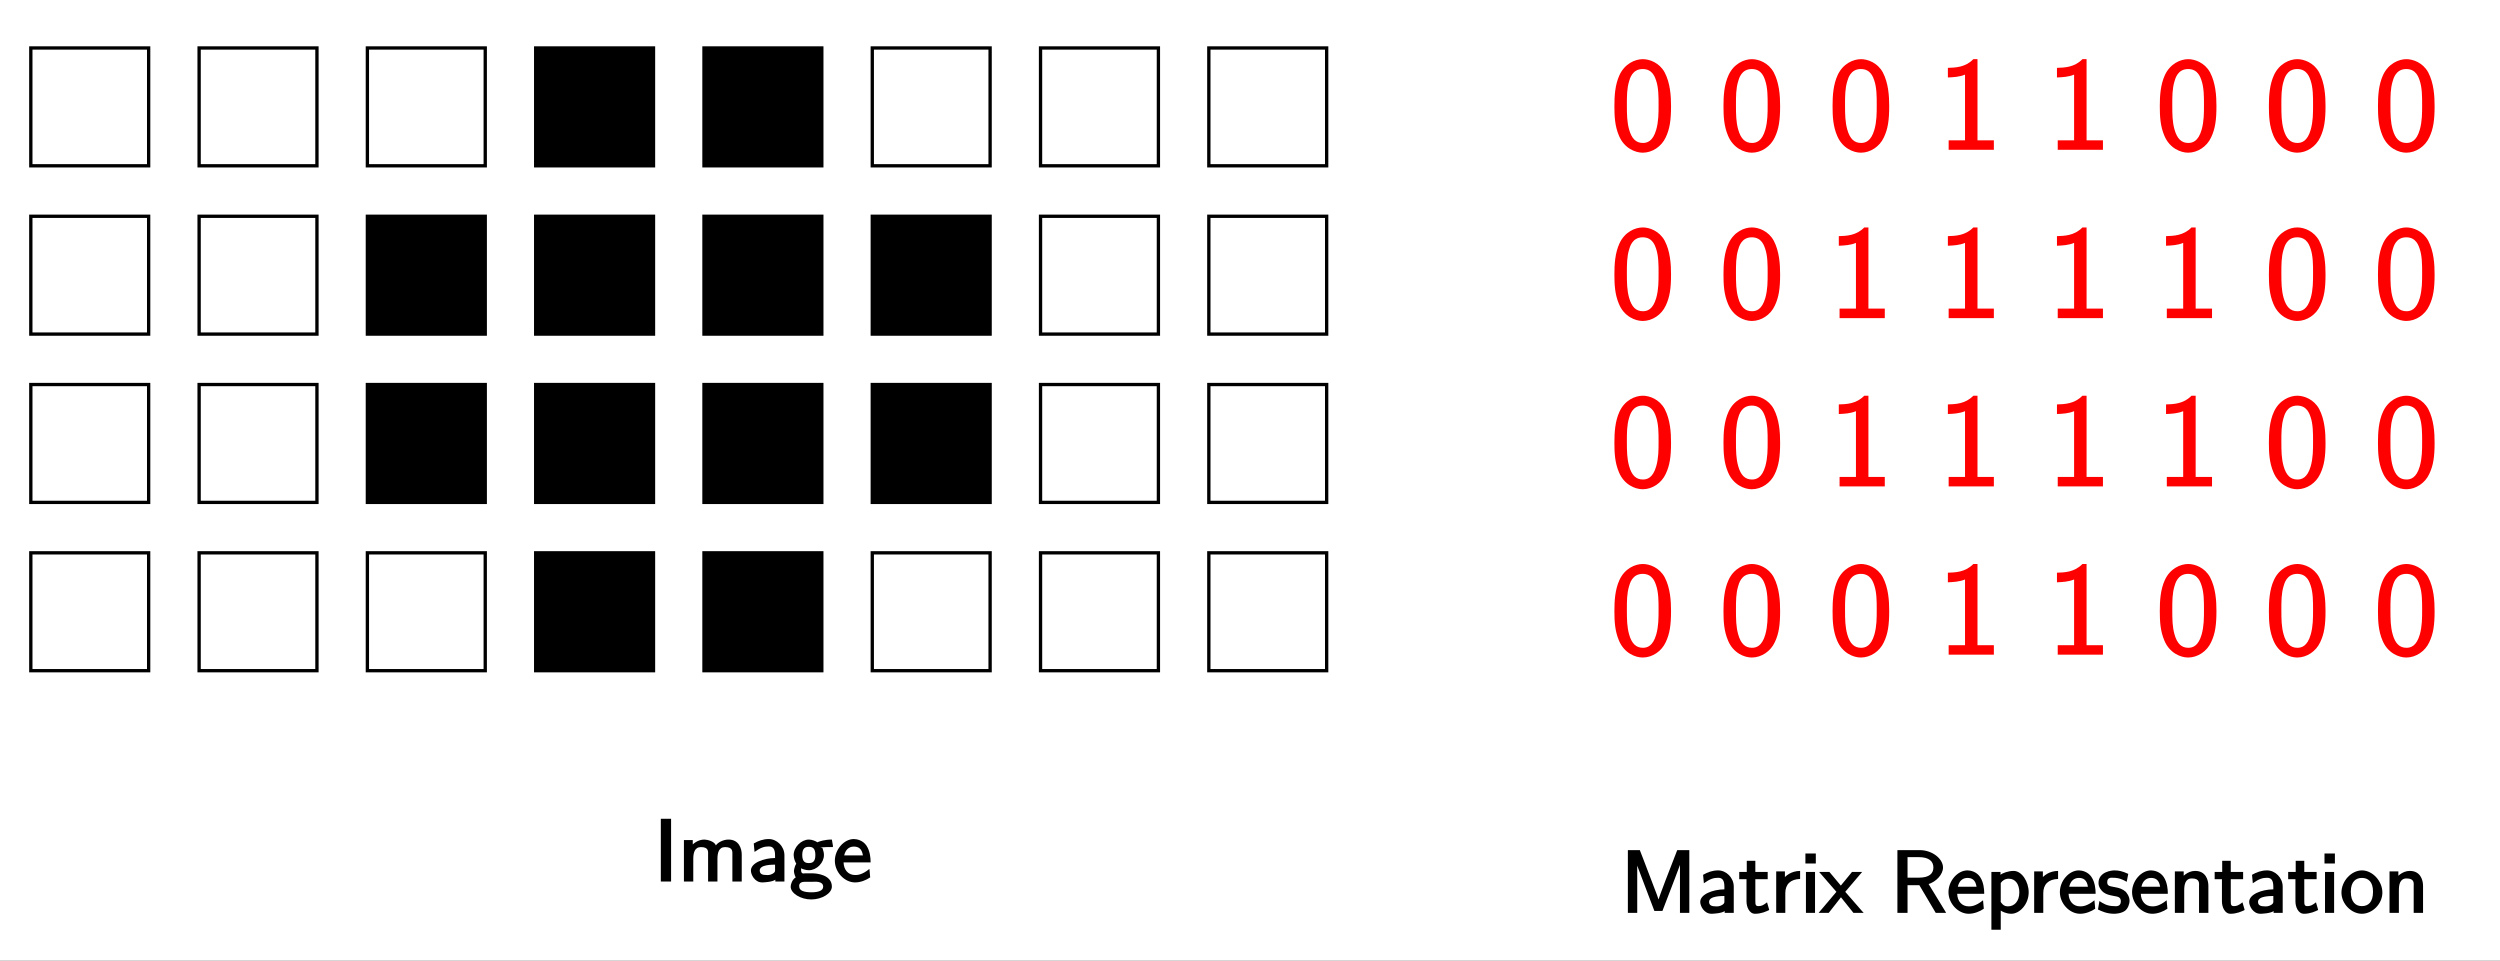 <?xml version="1.0" encoding="UTF-8"?>
<svg xmlns="http://www.w3.org/2000/svg" xmlns:xlink="http://www.w3.org/1999/xlink" width="300.69pt" height="115.556pt" viewBox="0 0 300.69 115.556" version="1.1">
<rect x="0" y="0" width="300.69" height="115.556" fill="#333333" stroke="none"/>
<defs>
<g>
<symbol overflow="visible" id="glyph0-0">
<path style="stroke:none;" d=""/>
</symbol>
<symbol overflow="visible" id="glyph0-1">
<path style="stroke:none;" d="M 7.328 -5.25 C 7.328 -6.484 7.234 -8.031 6.562 -9.312 C 5.922 -10.484 4.734 -10.906 3.938 -10.906 C 3.016 -10.906 1.766 -10.375 1.125 -8.984 C 0.594 -7.828 0.516 -6.5 0.516 -5.25 C 0.516 -4 0.578 -2.844 1.062 -1.703 C 1.688 -0.188 3.031 0.344 3.922 0.344 C 5.078 0.344 6.188 -0.406 6.688 -1.5 C 7.172 -2.516 7.328 -3.562 7.328 -5.25 Z M 5.828 -5.438 C 5.828 -4.391 5.828 -3.422 5.547 -2.422 C 5.141 -1 4.438 -0.828 3.938 -0.828 C 3.125 -0.828 2.594 -1.328 2.281 -2.453 C 2.031 -3.359 2.016 -4.203 2.016 -5.438 C 2.016 -6.422 2.016 -7.375 2.281 -8.234 C 2.375 -8.531 2.641 -9.719 3.922 -9.719 C 5.156 -9.719 5.422 -8.625 5.531 -8.344 C 5.828 -7.469 5.828 -6.406 5.828 -5.438 Z M 5.828 -5.438 "/>
</symbol>
<symbol overflow="visible" id="glyph0-2">
<path style="stroke:none;" d="M 6.797 -0.109 L 6.797 -1.141 L 4.828 -1.141 L 4.828 -10.906 L 4.328 -10.906 C 3.359 -9.906 2.156 -9.891 1.266 -9.859 L 1.266 -8.703 C 1.922 -8.734 2.672 -8.766 3.328 -9.047 L 3.328 -1.141 L 1.359 -1.141 L 1.359 0 L 6.797 0 Z M 6.797 -0.109 "/>
</symbol>
<symbol overflow="visible" id="glyph1-0">
<path style="stroke:none;" d=""/>
</symbol>
<symbol overflow="visible" id="glyph1-1">
<path style="stroke:none;" d="M 2.062 -0.125 L 2.062 -7.547 L 0.828 -7.547 L 0.828 0 L 2.062 0 Z M 2.062 -0.125 "/>
</symbol>
<symbol overflow="visible" id="glyph1-2">
<path style="stroke:none;" d="M 7.641 -0.125 L 7.641 -3.25 C 7.641 -3.953 7.312 -5.047 6.047 -5.047 C 5.422 -5.047 4.766 -4.703 4.531 -4.344 C 4.359 -4.844 3.469 -5.047 3.141 -5.047 C 2.391 -5.047 1.781 -4.562 1.5 -4.188 L 1.75 -4.094 L 1.75 -4.984 L 0.688 -4.984 L 0.688 0 L 1.812 0 L 1.812 -2.703 C 1.812 -3.406 1.953 -4.141 2.734 -4.141 C 3.703 -4.141 3.594 -3.578 3.594 -3.188 L 3.594 0 L 4.719 0 L 4.719 -2.703 C 4.719 -3.406 4.859 -4.141 5.641 -4.141 C 6.609 -4.141 6.516 -3.578 6.516 -3.188 L 6.516 0 L 7.641 0 Z M 7.641 -0.125 "/>
</symbol>
<symbol overflow="visible" id="glyph1-3">
<path style="stroke:none;" d="M 4.438 -0.125 L 4.438 -3.156 C 4.438 -4.234 3.531 -5.109 2.562 -5.109 C 1.875 -5.109 1.297 -4.891 0.75 -4.578 L 0.844 -3.562 C 1.609 -4.109 2.047 -4.219 2.562 -4.219 C 3.062 -4.219 3.312 -3.922 3.312 -3.156 L 3.312 -2.828 C 1.906 -2.812 0.406 -2.234 0.406 -1.312 C 0.406 -0.859 0.844 0.109 1.766 0.109 C 1.906 0.109 3 0.062 3.344 -0.219 L 3.344 0 L 4.438 0 Z M 3.312 -1.516 C 3.312 -1.312 3.375 -1.141 3.016 -0.938 C 2.703 -0.75 2.422 -0.781 2.297 -0.781 C 1.797 -0.781 1.469 -0.891 1.469 -1.328 C 1.469 -2.062 3.031 -2.016 3.312 -2.031 Z M 3.312 -1.516 "/>
</symbol>
<symbol overflow="visible" id="glyph1-4">
<path style="stroke:none;" d="M 5.234 -4.234 L 5.094 -5.047 C 4.234 -5.047 3.641 -4.844 3.344 -4.719 C 3.188 -4.844 2.734 -5.047 2.328 -5.047 C 1.422 -5.047 0.5 -4.141 0.5 -3.188 C 0.5 -2.797 0.688 -2.328 0.812 -2.156 C 0.594 -1.812 0.531 -1.312 0.531 -1.266 C 0.531 -0.984 0.688 -0.594 0.75 -0.5 C 0.312 -0.234 0.141 0.344 0.141 0.625 C 0.141 1.406 1.328 2.156 2.609 2.156 C 3.906 2.156 5.094 1.422 5.094 0.609 C 5.094 -0.844 3.188 -0.984 2.781 -0.984 L 1.859 -0.984 C 1.719 -0.984 1.391 -0.844 1.391 -1.406 C 1.391 -1.516 1.391 -1.594 1.391 -1.594 C 1.484 -1.531 1.938 -1.359 2.328 -1.359 C 3.266 -1.359 4.141 -2.25 4.141 -3.188 C 4.141 -3.703 3.859 -4.172 3.984 -4.031 L 3.703 -4.109 C 3.922 -4.109 4.219 -4.141 4.469 -4.141 C 4.656 -4.141 5.188 -4.141 5.188 -4.141 Z M 3.109 -3.188 C 3.109 -2.375 2.766 -2.219 2.328 -2.219 C 1.938 -2.219 1.531 -2.328 1.531 -3.188 C 1.531 -4.062 1.938 -4.172 2.328 -4.172 C 2.766 -4.172 3.109 -4.016 3.109 -3.188 Z M 4.047 0.625 C 4.047 1.094 3.484 1.297 2.625 1.297 C 1.781 1.297 1.172 1.109 1.172 0.625 C 1.172 0.594 1.031 0.031 1.844 0.031 L 2.797 0.031 C 3.031 0.031 4.047 -0.094 4.047 0.625 Z M 4.047 0.625 "/>
</symbol>
<symbol overflow="visible" id="glyph1-5">
<path style="stroke:none;" d="M 4.5 -2.422 C 4.5 -2.781 4.438 -3.672 4.016 -4.297 C 3.594 -4.953 2.859 -5.109 2.484 -5.109 C 1.312 -5.109 0.203 -3.859 0.203 -2.5 C 0.203 -1.109 1.375 0.109 2.641 0.109 C 3.297 0.109 3.984 -0.172 4.453 -0.5 L 4.359 -1.516 C 3.469 -0.781 2.891 -0.781 2.641 -0.781 C 1.812 -0.781 1.281 -1.391 1.25 -2.297 L 4.5 -2.297 Z M 3.75 -3.141 L 1.328 -3.141 C 1.469 -3.797 1.875 -4.203 2.484 -4.203 C 3.031 -4.203 3.453 -3.969 3.578 -3.141 Z M 3.75 -3.141 "/>
</symbol>
<symbol overflow="visible" id="glyph1-6">
<path style="stroke:none;" d="M 8.281 -0.125 L 8.281 -7.547 L 6.828 -7.547 L 5.406 -3.875 C 5.047 -2.922 4.547 -1.609 4.469 -1.234 L 4.688 -1.234 C 4.672 -1.328 4.547 -1.719 4.391 -2.156 L 2.734 -6.5 L 2.328 -7.547 L 0.891 -7.547 L 0.891 0 L 2.016 0 L 2.016 -6.516 L 1.75 -6.516 C 1.781 -6.297 2.203 -5.156 2.484 -4.438 L 4.078 -0.234 L 5.047 -0.234 L 6.5 -4.016 L 7 -5.344 C 7.109 -5.656 7.391 -6.406 7.375 -6.359 L 7.156 -6.578 L 7.156 0 L 8.281 0 Z M 8.281 -0.125 "/>
</symbol>
<symbol overflow="visible" id="glyph1-7">
<path style="stroke:none;" d="M 3.641 -0.406 L 3.391 -1.266 C 2.938 -0.906 2.703 -0.812 2.375 -0.812 C 1.984 -0.812 1.984 -1 1.984 -1.547 L 1.984 -4.047 L 3.469 -4.047 L 3.469 -4.922 L 1.984 -4.922 L 1.984 -6.266 L 0.953 -6.266 L 0.953 -4.922 L 0.047 -4.922 L 0.047 -4.047 L 0.922 -4.047 L 0.922 -1.375 C 0.922 -0.75 1.234 0.109 1.953 0.109 C 2.688 0.109 3.312 -0.172 3.641 -0.344 Z M 3.641 -0.406 "/>
</symbol>
<symbol overflow="visible" id="glyph1-8">
<path style="stroke:none;" d="M 3.578 -4.203 L 3.578 -5.047 C 2.5 -5.031 1.812 -4.469 1.484 -3.984 L 1.75 -3.891 L 1.75 -4.984 L 0.703 -4.984 L 0.703 0 L 1.797 0 L 1.797 -2.375 C 1.797 -3.422 2.406 -4.047 3.578 -4.078 Z M 3.578 -4.203 "/>
</symbol>
<symbol overflow="visible" id="glyph1-9">
<path style="stroke:none;" d="M 1.781 -0.125 L 1.781 -4.922 L 0.688 -4.922 L 0.688 0 L 1.781 0 Z M 1.875 -6.062 L 1.875 -7.141 L 0.625 -7.141 L 0.625 -5.938 L 1.875 -5.938 Z M 1.875 -6.062 "/>
</symbol>
<symbol overflow="visible" id="glyph1-10">
<path style="stroke:none;" d="M 4.922 -0.219 L 2.906 -2.531 L 4.938 -4.922 L 3.719 -4.922 L 2.375 -3.281 L 1 -4.922 L -0.234 -4.922 L 1.844 -2.531 L -0.297 0 L 0.922 0 L 2.391 -1.875 L 3.891 0 L 5.125 0 Z M 4.922 -0.219 "/>
</symbol>
<symbol overflow="visible" id="glyph1-11">
<path style="stroke:none;" d="M 6.578 -0.219 L 4.594 -3.469 C 5.484 -3.734 6.328 -4.609 6.328 -5.453 C 6.328 -6.5 5.047 -7.547 3.531 -7.547 L 0.844 -7.547 L 0.844 0 L 2.062 0 L 2.062 -3.328 L 3.484 -3.328 L 5.453 0 L 6.703 0 Z M 5.172 -5.453 C 5.172 -4.719 4.656 -4.234 3.422 -4.234 L 2.062 -4.234 L 2.062 -6.703 L 3.422 -6.703 C 4.641 -6.703 5.172 -6.203 5.172 -5.453 Z M 5.172 -5.453 "/>
</symbol>
<symbol overflow="visible" id="glyph1-12">
<path style="stroke:none;" d="M 5.188 -2.469 C 5.188 -3.734 4.375 -5.047 3.375 -5.047 C 2.734 -5.047 2.031 -4.781 1.797 -4.578 L 1.797 -4.922 L 0.703 -4.922 L 0.703 2.031 L 1.828 2.031 L 1.828 -0.281 C 1.906 -0.203 2.469 0.109 3.094 0.109 C 4.109 0.109 5.188 -1.047 5.188 -2.469 Z M 4.062 -2.469 C 4.062 -1.391 3.469 -0.781 2.688 -0.781 C 2.281 -0.781 2.094 -0.953 1.875 -1.234 C 1.781 -1.391 1.828 -1.328 1.828 -1.516 L 1.828 -3.594 C 2.031 -3.891 2.344 -4.109 2.797 -4.109 C 3.594 -4.109 4.062 -3.438 4.062 -2.469 Z M 4.062 -2.469 "/>
</symbol>
<symbol overflow="visible" id="glyph1-13">
<path style="stroke:none;" d="M 3.922 -1.469 C 3.922 -2.047 3.484 -2.5 3.469 -2.531 C 3.062 -2.891 2.672 -3 2.156 -3.094 C 1.578 -3.219 1.234 -3.188 1.234 -3.703 C 1.234 -4.344 1.844 -4.219 1.984 -4.219 C 2.328 -4.219 2.766 -4.203 3.578 -3.734 L 3.766 -4.688 C 3.062 -5.016 2.625 -5.109 2.094 -5.109 C 1.828 -5.109 0.188 -4.969 0.188 -3.594 C 0.188 -3.078 0.547 -2.641 0.812 -2.453 C 1.141 -2.219 1.469 -2.141 2.047 -2.031 C 2.422 -1.953 2.875 -1.953 2.875 -1.391 C 2.875 -0.672 2.203 -0.812 2.047 -0.812 C 1.203 -0.812 0.703 -1.156 0.297 -1.422 L 0.125 -0.406 C 0.531 -0.203 1.203 0.109 2.062 0.109 C 2.25 0.109 2.922 0.078 3.375 -0.25 C 3.703 -0.5 3.922 -1.016 3.922 -1.469 Z M 3.922 -1.469 "/>
</symbol>
<symbol overflow="visible" id="glyph1-14">
<path style="stroke:none;" d="M 4.719 -0.125 L 4.719 -3.25 C 4.719 -3.953 4.406 -5.047 3.125 -5.047 C 2.188 -5.047 1.562 -4.281 1.5 -4.203 L 1.75 -4.109 L 1.75 -4.984 L 0.688 -4.984 L 0.688 0 L 1.812 0 L 1.812 -2.703 C 1.812 -3.391 1.938 -4.141 2.734 -4.141 C 3.734 -4.141 3.594 -3.516 3.594 -3.188 L 3.594 0 L 4.719 0 Z M 4.719 -0.125 "/>
</symbol>
<symbol overflow="visible" id="glyph1-15">
<path style="stroke:none;" d="M 5.078 -2.438 C 5.078 -3.844 3.875 -5.109 2.625 -5.109 C 1.328 -5.109 0.156 -3.812 0.156 -2.438 C 0.156 -1.047 1.391 0.109 2.609 0.109 C 3.875 0.109 5.078 -1.078 5.078 -2.438 Z M 3.953 -2.547 C 3.953 -1.297 3.391 -0.812 2.609 -0.812 C 1.891 -0.812 1.281 -1.266 1.281 -2.547 C 1.281 -3.812 1.938 -4.203 2.609 -4.203 C 3.344 -4.203 3.953 -3.781 3.953 -2.547 Z M 3.953 -2.547 "/>
</symbol>
</g>
<clipPath id="clip1">
  <path d="M 0 0 L 300.691 0 L 300.691 115.555 L 0 115.555 Z M 0 0 "/>
</clipPath>
</defs>
<g id="surface1">
<g clip-path="url(#clip1)" clip-rule="nonzero">
<rect x="0" y="0" width="300.69" height="115.556" style="fill:rgb(100%,100%,100%);fill-opacity:1;stroke:none;"/>
</g>
<path style="fill:none;stroke-width:0.399;stroke-linecap:butt;stroke-linejoin:miter;stroke:rgb(0%,0%,0%);stroke-opacity:1;stroke-miterlimit:10;" d="M -7.086 -7.086 L 7.086 -7.086 L 7.086 7.086 L -7.086 7.086 Z M -7.086 -7.086 " transform="matrix(1,0,0,-1,10.793,12.856)"/>
<path style="fill:none;stroke-width:0.399;stroke-linecap:butt;stroke-linejoin:miter;stroke:rgb(0%,0%,0%);stroke-opacity:1;stroke-miterlimit:10;" d="M 13.156 -7.086 L 27.328 -7.086 L 27.328 7.086 L 13.156 7.086 Z M 13.156 -7.086 " transform="matrix(1,0,0,-1,10.793,12.856)"/>
<path style="fill:none;stroke-width:0.399;stroke-linecap:butt;stroke-linejoin:miter;stroke:rgb(0%,0%,0%);stroke-opacity:1;stroke-miterlimit:10;" d="M 33.394 -7.086 L 47.57 -7.086 L 47.57 7.086 L 33.394 7.086 Z M 33.394 -7.086 " transform="matrix(1,0,0,-1,10.793,12.856)"/>
<path style="fill-rule:nonzero;fill:rgb(0%,0%,0%);fill-opacity:1;stroke-width:0.399;stroke-linecap:butt;stroke-linejoin:miter;stroke:rgb(0%,0%,0%);stroke-opacity:1;stroke-miterlimit:10;" d="M 53.637 -7.086 L 67.808 -7.086 L 67.808 7.086 L 53.637 7.086 Z M 53.637 -7.086 " transform="matrix(1,0,0,-1,10.793,12.856)"/>
<path style="fill-rule:nonzero;fill:rgb(0%,0%,0%);fill-opacity:1;stroke-width:0.399;stroke-linecap:butt;stroke-linejoin:miter;stroke:rgb(0%,0%,0%);stroke-opacity:1;stroke-miterlimit:10;" d="M 73.879 -7.086 L 88.051 -7.086 L 88.051 7.086 L 73.879 7.086 Z M 73.879 -7.086 " transform="matrix(1,0,0,-1,10.793,12.856)"/>
<path style="fill:none;stroke-width:0.399;stroke-linecap:butt;stroke-linejoin:miter;stroke:rgb(0%,0%,0%);stroke-opacity:1;stroke-miterlimit:10;" d="M 94.121 -7.086 L 108.293 -7.086 L 108.293 7.086 L 94.121 7.086 Z M 94.121 -7.086 " transform="matrix(1,0,0,-1,10.793,12.856)"/>
<path style="fill:none;stroke-width:0.399;stroke-linecap:butt;stroke-linejoin:miter;stroke:rgb(0%,0%,0%);stroke-opacity:1;stroke-miterlimit:10;" d="M 114.359 -7.086 L 128.535 -7.086 L 128.535 7.086 L 114.359 7.086 Z M 114.359 -7.086 " transform="matrix(1,0,0,-1,10.793,12.856)"/>
<path style="fill:none;stroke-width:0.399;stroke-linecap:butt;stroke-linejoin:miter;stroke:rgb(0%,0%,0%);stroke-opacity:1;stroke-miterlimit:10;" d="M 134.601 -7.086 L 148.773 -7.086 L 148.773 7.086 L 134.601 7.086 Z M 134.601 -7.086 " transform="matrix(1,0,0,-1,10.793,12.856)"/>
<path style="fill:none;stroke-width:0.399;stroke-linecap:butt;stroke-linejoin:miter;stroke:rgb(0%,0%,0%);stroke-opacity:1;stroke-miterlimit:10;" d="M -7.086 -27.328 L 7.086 -27.328 L 7.086 -13.156 L -7.086 -13.156 Z M -7.086 -27.328 " transform="matrix(1,0,0,-1,10.793,12.856)"/>
<path style="fill:none;stroke-width:0.399;stroke-linecap:butt;stroke-linejoin:miter;stroke:rgb(0%,0%,0%);stroke-opacity:1;stroke-miterlimit:10;" d="M 13.156 -27.328 L 27.328 -27.328 L 27.328 -13.156 L 13.156 -13.156 Z M 13.156 -27.328 " transform="matrix(1,0,0,-1,10.793,12.856)"/>
<path style="fill-rule:nonzero;fill:rgb(0%,0%,0%);fill-opacity:1;stroke-width:0.399;stroke-linecap:butt;stroke-linejoin:miter;stroke:rgb(0%,0%,0%);stroke-opacity:1;stroke-miterlimit:10;" d="M 33.394 -27.328 L 47.57 -27.328 L 47.57 -13.156 L 33.394 -13.156 Z M 33.394 -27.328 " transform="matrix(1,0,0,-1,10.793,12.856)"/>
<path style="fill-rule:nonzero;fill:rgb(0%,0%,0%);fill-opacity:1;stroke-width:0.399;stroke-linecap:butt;stroke-linejoin:miter;stroke:rgb(0%,0%,0%);stroke-opacity:1;stroke-miterlimit:10;" d="M 53.637 -27.328 L 67.808 -27.328 L 67.808 -13.156 L 53.637 -13.156 Z M 53.637 -27.328 " transform="matrix(1,0,0,-1,10.793,12.856)"/>
<path style="fill-rule:nonzero;fill:rgb(0%,0%,0%);fill-opacity:1;stroke-width:0.399;stroke-linecap:butt;stroke-linejoin:miter;stroke:rgb(0%,0%,0%);stroke-opacity:1;stroke-miterlimit:10;" d="M 73.879 -27.328 L 88.051 -27.328 L 88.051 -13.156 L 73.879 -13.156 Z M 73.879 -27.328 " transform="matrix(1,0,0,-1,10.793,12.856)"/>
<path style="fill-rule:nonzero;fill:rgb(0%,0%,0%);fill-opacity:1;stroke-width:0.399;stroke-linecap:butt;stroke-linejoin:miter;stroke:rgb(0%,0%,0%);stroke-opacity:1;stroke-miterlimit:10;" d="M 94.121 -27.328 L 108.293 -27.328 L 108.293 -13.156 L 94.121 -13.156 Z M 94.121 -27.328 " transform="matrix(1,0,0,-1,10.793,12.856)"/>
<path style="fill:none;stroke-width:0.399;stroke-linecap:butt;stroke-linejoin:miter;stroke:rgb(0%,0%,0%);stroke-opacity:1;stroke-miterlimit:10;" d="M 114.359 -27.328 L 128.535 -27.328 L 128.535 -13.156 L 114.359 -13.156 Z M 114.359 -27.328 " transform="matrix(1,0,0,-1,10.793,12.856)"/>
<path style="fill:none;stroke-width:0.399;stroke-linecap:butt;stroke-linejoin:miter;stroke:rgb(0%,0%,0%);stroke-opacity:1;stroke-miterlimit:10;" d="M 134.601 -27.328 L 148.773 -27.328 L 148.773 -13.156 L 134.601 -13.156 Z M 134.601 -27.328 " transform="matrix(1,0,0,-1,10.793,12.856)"/>
<path style="fill:none;stroke-width:0.399;stroke-linecap:butt;stroke-linejoin:miter;stroke:rgb(0%,0%,0%);stroke-opacity:1;stroke-miterlimit:10;" d="M -7.086 -47.57 L 7.086 -47.57 L 7.086 -33.394 L -7.086 -33.394 Z M -7.086 -47.57 " transform="matrix(1,0,0,-1,10.793,12.856)"/>
<path style="fill:none;stroke-width:0.399;stroke-linecap:butt;stroke-linejoin:miter;stroke:rgb(0%,0%,0%);stroke-opacity:1;stroke-miterlimit:10;" d="M 13.156 -47.57 L 27.328 -47.57 L 27.328 -33.394 L 13.156 -33.394 Z M 13.156 -47.57 " transform="matrix(1,0,0,-1,10.793,12.856)"/>
<path style="fill-rule:nonzero;fill:rgb(0%,0%,0%);fill-opacity:1;stroke-width:0.399;stroke-linecap:butt;stroke-linejoin:miter;stroke:rgb(0%,0%,0%);stroke-opacity:1;stroke-miterlimit:10;" d="M 33.394 -47.57 L 47.57 -47.57 L 47.57 -33.394 L 33.394 -33.394 Z M 33.394 -47.57 " transform="matrix(1,0,0,-1,10.793,12.856)"/>
<path style="fill-rule:nonzero;fill:rgb(0%,0%,0%);fill-opacity:1;stroke-width:0.399;stroke-linecap:butt;stroke-linejoin:miter;stroke:rgb(0%,0%,0%);stroke-opacity:1;stroke-miterlimit:10;" d="M 53.637 -47.57 L 67.808 -47.57 L 67.808 -33.394 L 53.637 -33.394 Z M 53.637 -47.57 " transform="matrix(1,0,0,-1,10.793,12.856)"/>
<path style="fill-rule:nonzero;fill:rgb(0%,0%,0%);fill-opacity:1;stroke-width:0.399;stroke-linecap:butt;stroke-linejoin:miter;stroke:rgb(0%,0%,0%);stroke-opacity:1;stroke-miterlimit:10;" d="M 73.879 -47.57 L 88.051 -47.57 L 88.051 -33.394 L 73.879 -33.394 Z M 73.879 -47.57 " transform="matrix(1,0,0,-1,10.793,12.856)"/>
<path style="fill-rule:nonzero;fill:rgb(0%,0%,0%);fill-opacity:1;stroke-width:0.399;stroke-linecap:butt;stroke-linejoin:miter;stroke:rgb(0%,0%,0%);stroke-opacity:1;stroke-miterlimit:10;" d="M 94.121 -47.57 L 108.293 -47.57 L 108.293 -33.394 L 94.121 -33.394 Z M 94.121 -47.57 " transform="matrix(1,0,0,-1,10.793,12.856)"/>
<path style="fill:none;stroke-width:0.399;stroke-linecap:butt;stroke-linejoin:miter;stroke:rgb(0%,0%,0%);stroke-opacity:1;stroke-miterlimit:10;" d="M 114.359 -47.57 L 128.535 -47.57 L 128.535 -33.394 L 114.359 -33.394 Z M 114.359 -47.57 " transform="matrix(1,0,0,-1,10.793,12.856)"/>
<path style="fill:none;stroke-width:0.399;stroke-linecap:butt;stroke-linejoin:miter;stroke:rgb(0%,0%,0%);stroke-opacity:1;stroke-miterlimit:10;" d="M 134.601 -47.57 L 148.773 -47.57 L 148.773 -33.394 L 134.601 -33.394 Z M 134.601 -47.57 " transform="matrix(1,0,0,-1,10.793,12.856)"/>
<path style="fill:none;stroke-width:0.399;stroke-linecap:butt;stroke-linejoin:miter;stroke:rgb(0%,0%,0%);stroke-opacity:1;stroke-miterlimit:10;" d="M -7.086 -67.812 L 7.086 -67.812 L 7.086 -53.636 L -7.086 -53.636 Z M -7.086 -67.812 " transform="matrix(1,0,0,-1,10.793,12.856)"/>
<path style="fill:none;stroke-width:0.399;stroke-linecap:butt;stroke-linejoin:miter;stroke:rgb(0%,0%,0%);stroke-opacity:1;stroke-miterlimit:10;" d="M 13.156 -67.812 L 27.328 -67.812 L 27.328 -53.636 L 13.156 -53.636 Z M 13.156 -67.812 " transform="matrix(1,0,0,-1,10.793,12.856)"/>
<path style="fill:none;stroke-width:0.399;stroke-linecap:butt;stroke-linejoin:miter;stroke:rgb(0%,0%,0%);stroke-opacity:1;stroke-miterlimit:10;" d="M 33.394 -67.812 L 47.57 -67.812 L 47.57 -53.636 L 33.394 -53.636 Z M 33.394 -67.812 " transform="matrix(1,0,0,-1,10.793,12.856)"/>
<path style="fill-rule:nonzero;fill:rgb(0%,0%,0%);fill-opacity:1;stroke-width:0.399;stroke-linecap:butt;stroke-linejoin:miter;stroke:rgb(0%,0%,0%);stroke-opacity:1;stroke-miterlimit:10;" d="M 53.637 -67.812 L 67.808 -67.812 L 67.808 -53.636 L 53.637 -53.636 Z M 53.637 -67.812 " transform="matrix(1,0,0,-1,10.793,12.856)"/>
<path style="fill-rule:nonzero;fill:rgb(0%,0%,0%);fill-opacity:1;stroke-width:0.399;stroke-linecap:butt;stroke-linejoin:miter;stroke:rgb(0%,0%,0%);stroke-opacity:1;stroke-miterlimit:10;" d="M 73.879 -67.812 L 88.051 -67.812 L 88.051 -53.636 L 73.879 -53.636 Z M 73.879 -67.812 " transform="matrix(1,0,0,-1,10.793,12.856)"/>
<path style="fill:none;stroke-width:0.399;stroke-linecap:butt;stroke-linejoin:miter;stroke:rgb(0%,0%,0%);stroke-opacity:1;stroke-miterlimit:10;" d="M 94.121 -67.812 L 108.293 -67.812 L 108.293 -53.636 L 94.121 -53.636 Z M 94.121 -67.812 " transform="matrix(1,0,0,-1,10.793,12.856)"/>
<path style="fill:none;stroke-width:0.399;stroke-linecap:butt;stroke-linejoin:miter;stroke:rgb(0%,0%,0%);stroke-opacity:1;stroke-miterlimit:10;" d="M 114.359 -67.812 L 128.535 -67.812 L 128.535 -53.636 L 114.359 -53.636 Z M 114.359 -67.812 " transform="matrix(1,0,0,-1,10.793,12.856)"/>
<path style="fill:none;stroke-width:0.399;stroke-linecap:butt;stroke-linejoin:miter;stroke:rgb(0%,0%,0%);stroke-opacity:1;stroke-miterlimit:10;" d="M 134.601 -67.812 L 148.773 -67.812 L 148.773 -53.636 L 134.601 -53.636 Z M 134.601 -67.812 " transform="matrix(1,0,0,-1,10.793,12.856)"/>
<g style="fill:rgb(100%,0%,0%);fill-opacity:1;">
  <use xlink:href="#glyph0-1" x="193.658" y="18.021"/>
  <use xlink:href="#glyph0-1" x="206.778" y="18.021"/>
  <use xlink:href="#glyph0-1" x="219.898" y="18.021"/>
  <use xlink:href="#glyph0-2" x="233.017" y="18.021"/>
  <use xlink:href="#glyph0-2" x="246.137" y="18.021"/>
  <use xlink:href="#glyph0-1" x="259.257" y="18.021"/>
  <use xlink:href="#glyph0-1" x="272.377" y="18.021"/>
  <use xlink:href="#glyph0-1" x="285.496" y="18.021"/>
</g>
<g style="fill:rgb(100%,0%,0%);fill-opacity:1;">
  <use xlink:href="#glyph0-1" x="193.658" y="38.261"/>
  <use xlink:href="#glyph0-1" x="206.778" y="38.261"/>
  <use xlink:href="#glyph0-2" x="219.898" y="38.261"/>
  <use xlink:href="#glyph0-2" x="233.017" y="38.261"/>
  <use xlink:href="#glyph0-2" x="246.137" y="38.261"/>
  <use xlink:href="#glyph0-2" x="259.257" y="38.261"/>
  <use xlink:href="#glyph0-1" x="272.377" y="38.261"/>
  <use xlink:href="#glyph0-1" x="285.496" y="38.261"/>
</g>
<g style="fill:rgb(100%,0%,0%);fill-opacity:1;">
  <use xlink:href="#glyph0-1" x="193.658" y="58.501"/>
  <use xlink:href="#glyph0-1" x="206.778" y="58.501"/>
  <use xlink:href="#glyph0-2" x="219.898" y="58.501"/>
  <use xlink:href="#glyph0-2" x="233.017" y="58.501"/>
  <use xlink:href="#glyph0-2" x="246.137" y="58.501"/>
  <use xlink:href="#glyph0-2" x="259.257" y="58.501"/>
  <use xlink:href="#glyph0-1" x="272.377" y="58.501"/>
  <use xlink:href="#glyph0-1" x="285.496" y="58.501"/>
</g>
<g style="fill:rgb(100%,0%,0%);fill-opacity:1;">
  <use xlink:href="#glyph0-1" x="193.658" y="78.741"/>
  <use xlink:href="#glyph0-1" x="206.778" y="78.741"/>
  <use xlink:href="#glyph0-1" x="219.898" y="78.741"/>
  <use xlink:href="#glyph0-2" x="233.017" y="78.741"/>
  <use xlink:href="#glyph0-2" x="246.137" y="78.741"/>
  <use xlink:href="#glyph0-1" x="259.257" y="78.741"/>
  <use xlink:href="#glyph0-1" x="272.377" y="78.741"/>
  <use xlink:href="#glyph0-1" x="285.496" y="78.741"/>
</g>
<g style="fill:rgb(0%,0%,0%);fill-opacity:1;">
  <use xlink:href="#glyph1-1" x="78.653" y="106.026"/>
  <use xlink:href="#glyph1-2" x="81.572" y="106.026"/>
  <use xlink:href="#glyph1-3" x="89.909" y="106.026"/>
  <use xlink:href="#glyph1-4" x="94.96" y="106.026"/>
  <use xlink:href="#glyph1-5" x="100.21" y="106.026"/>
</g>
<g style="fill:rgb(0%,0%,0%);fill-opacity:1;">
  <use xlink:href="#glyph1-6" x="194.903" y="109.796"/>
  <use xlink:href="#glyph1-3" x="204.091" y="109.796"/>
  <use xlink:href="#glyph1-7" x="209.141" y="109.796"/>
  <use xlink:href="#glyph1-8" x="212.932" y="109.796"/>
  <use xlink:href="#glyph1-9" x="216.523" y="109.796"/>
  <use xlink:href="#glyph1-10" x="219.032" y="109.796"/>
</g>
<g style="fill:rgb(0%,0%,0%);fill-opacity:1;">
  <use xlink:href="#glyph1-11" x="227.369" y="109.796"/>
  <use xlink:href="#glyph1-5" x="234.152" y="109.796"/>
  <use xlink:href="#glyph1-12" x="238.814" y="109.796"/>
</g>
<g style="fill:rgb(0%,0%,0%);fill-opacity:1;">
  <use xlink:href="#glyph1-8" x="243.959" y="109.796"/>
  <use xlink:href="#glyph1-5" x="247.55" y="109.796"/>
  <use xlink:href="#glyph1-13" x="252.212" y="109.796"/>
  <use xlink:href="#glyph1-5" x="256.234" y="109.796"/>
  <use xlink:href="#glyph1-14" x="260.896" y="109.796"/>
  <use xlink:href="#glyph1-7" x="266.324" y="109.796"/>
  <use xlink:href="#glyph1-3" x="270.115" y="109.796"/>
  <use xlink:href="#glyph1-7" x="275.165" y="109.796"/>
  <use xlink:href="#glyph1-9" x="278.956" y="109.796"/>
  <use xlink:href="#glyph1-15" x="281.465" y="109.796"/>
  <use xlink:href="#glyph1-14" x="286.715" y="109.796"/>
</g>
</g>
</svg>
